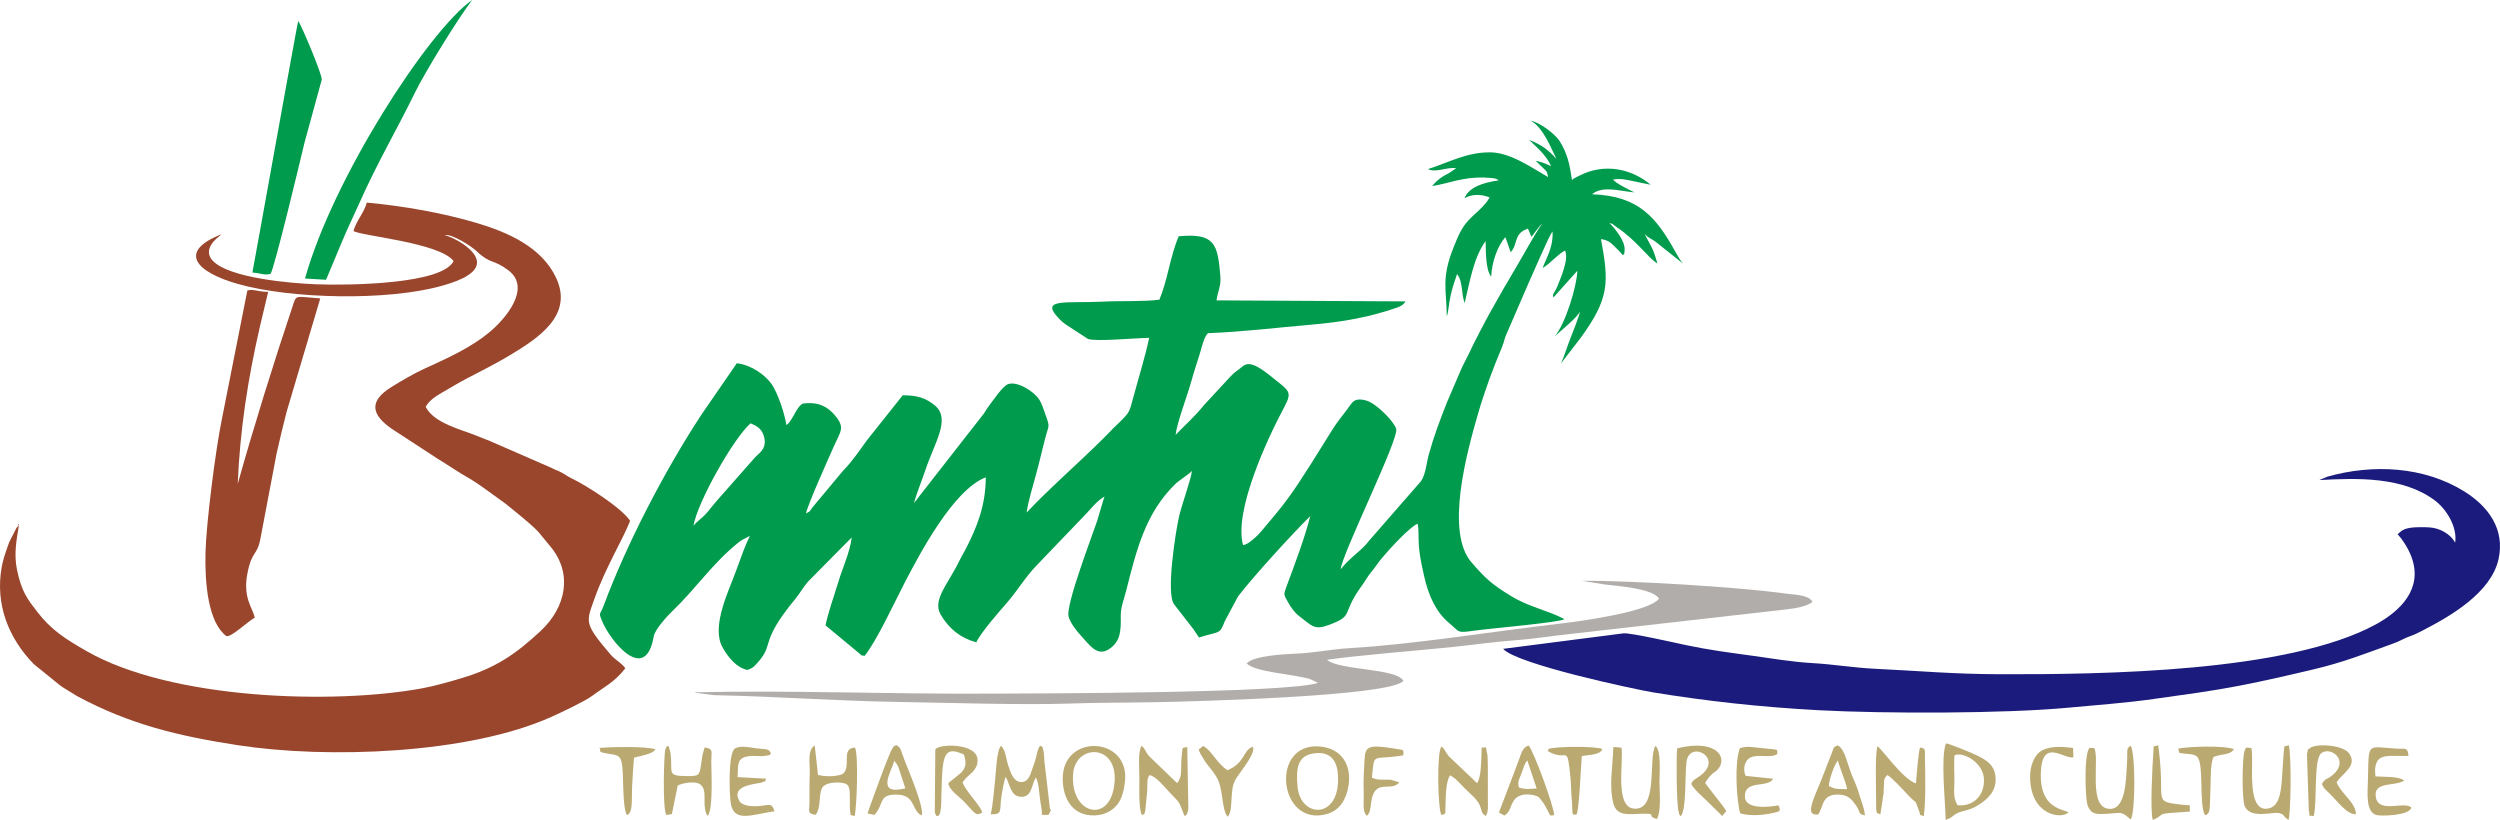 <?xml version="1.0" encoding="UTF-8"?>
<!DOCTYPE svg PUBLIC "-//W3C//DTD SVG 1.1//EN" "http://www.w3.org/Graphics/SVG/1.1/DTD/svg11.dtd">
<!-- Creator: CorelDRAW -->
<svg xmlns="http://www.w3.org/2000/svg" xml:space="preserve" width="274.324mm" height="89.98mm" version="1.1" style="shape-rendering:geometricPrecision; text-rendering:geometricPrecision; image-rendering:optimizeQuality; fill-rule:evenodd; clip-rule:evenodd"
viewBox="0 0 6565.96 2153.67"
 xmlns:xlink="http://www.w3.org/1999/xlink"
 xmlns:xodm="http://www.corel.com/coreldraw/odm/2003">
 <defs>
  <style type="text/css">
   <![CDATA[
    .fil0 {fill:#009B4C}
    .fil2 {fill:#1B1B7D}
    .fil1 {fill:#9A462D}
    .fil3 {fill:#B1ADAA}
    .fil4 {fill:#BAA971}
   ]]>
  </style>
 </defs>
 <g id="Layer_x0020_1">
  <path class="fil0" d="M4149.69 816.95c-0.71,9.95 -19.09,56.53 -24.6,70.11 -9.11,22.46 -15.93,47.51 -25.64,67.66l51.32 -66.5c76.58,-104.69 75.22,-146.31 54.04,-260.22 15.86,2.13 24.09,7.62 33.5,17.15 7.03,7.11 16.91,16.05 24.07,25.38 4.3,-6.33 3.57,-1.53 4.51,-13.1 2.02,-24.78 -25.6,-57.16 -39.87,-72.16 13.18,4.25 8.95,4.53 18.68,11.04 53.22,35.57 80.78,79.08 107.4,95.96 -2.81,-7.9 -7.91,-29.28 -15.16,-42.65l-18.62 -35.13c10.01,10.48 15.24,11.06 26.71,18.77l74.41 59.06c-7.91,-8.95 -14.24,-20.28 -19.83,-30.36 -50.04,-90.3 -96.06,-147.73 -219.37,-151.76 27.61,-23.26 72.71,-8.4 111.39,-4.88 -11.22,-5.83 -51.08,-24.61 -55.92,-33.88 21.5,-3.5 35.45,0.94 51.4,4.01 14.89,2.87 28.62,6.46 47.1,9.72 -49.46,-41.92 -121.41,-57.78 -186.99,-23.84 -6.17,3.2 -14.77,6.64 -19.59,11.37 -5.58,-38.73 -11.77,-69.68 -32.28,-101.87 -12.49,-19.6 -52.88,-49.63 -75.97,-53.87 33.02,18.53 52.43,70.55 67.45,100.42 -23.16,-25.6 -38.8,-36.7 -72.11,-50.17 22.64,21.56 45.91,41.42 58.14,69.27 -8.58,-3.27 -21.13,-10.96 -40.52,-13.95l20.76 19.9c10.02,9.92 8.43,6.63 11.87,22.72 -40.45,-22.96 -98.47,-64.82 -152.43,-65.07 -61.89,-0.28 -108.11,26.55 -163.11,44.01 20.9,10.72 49.4,-6.14 74.01,-2.27l-19.44 13.17c-17.26,8.12 -32.96,19.81 -43.42,33.69 47.43,-7.74 79.22,-24.03 136.89,-22.39 5.57,0.16 21.77,1.42 21.87,1.44 11.41,2.13 7.28,0.85 16.12,5.93 -40.97,5.9 -78.91,17.68 -90.01,47.13 19.36,-11.88 45,-10.98 65.85,-2.22 -12.05,22.69 -37.9,41.22 -55.01,59.53 -19.82,21.22 -28.04,43.03 -38.85,69.6 -34.16,83.93 -18.99,113.49 -18.66,182.63 4.4,-8.59 5.07,-32.81 10.11,-54.28 5.16,-21.89 10.81,-39.21 16.83,-56.2 15.74,18.34 10.53,50.21 20.01,76.19 13.02,-52.65 22.74,-118.5 55.05,-162.92 0.87,23.2 -0.64,74.63 14.6,93.51 2,-38.8 16.33,-80.1 37.34,-103.9l13.96 39.65c20.37,-22.36 6.43,-48.77 45.36,-61.95l9.17 21.69c6.14,-7.25 21.08,-29.33 28.12,-35.13 -25.09,37.23 -44.67,75.03 -67.19,112.89 -45.58,76.64 -89.68,153.6 -127.79,234.05 -5.08,10.72 -10.6,20.15 -15.57,30.75l-39.92 93.04c-17.49,44.49 -34.15,88.32 -47.22,135.74 -6.83,24.78 -7.61,51.45 -20.84,70.65l-135.78 155.64c-4.62,5.15 -4.38,5.94 -9.47,11.35 -20.59,21.85 -47.12,39.69 -65.34,64.24 1.77,-37.79 155.19,-345.69 145.66,-369.5 -9.09,-22.74 -43.18,-54.44 -63.23,-66.82 -7.97,-4.92 -18.59,-9.57 -31.97,-9.78 -13.41,-0.21 -18.92,5.53 -26.35,15.92 -7.04,9.84 -11.31,15.69 -17.83,24.01 -13.76,17.54 -23.16,30.49 -35.72,51.46l-49.77 79.52c-51.28,80.88 -66.94,101.71 -128.8,174.46 -8.23,9.68 -12.59,14.1 -20.82,20.81 -9.63,7.86 -15.22,13.5 -27.65,16.36 -24.47,-89.01 62.18,-276.63 108.78,-363.73 22.01,-41.13 10.87,-41.94 -33.37,-78.09 -63.66,-52.03 -69.98,-31.13 -85.91,-20.36 -15.74,10.66 -22.87,19.6 -34.44,32.08l-58.19 62.8c-23.3,29.59 -51.92,54.13 -74,77.71 2.63,-28.92 31.77,-106.39 41.02,-139.9 6.56,-23.77 14.35,-46.75 21.55,-70.31 7.8,-25.5 11.67,-45.44 22.15,-56.94 93.63,-3.65 176.38,-14.17 272.15,-22.41 79.41,-6.84 151.83,-19.07 225.98,-45.26 17.31,-6.12 20.86,-15.84 20.88,-15.83l-496.29 -2.67c3.49,-24.71 12.29,-37.63 10.17,-62.99 -7.16,-85.63 -14.48,-114.16 -109.43,-105.36 -22.85,53.52 -28.8,114.23 -50.74,166.55 -43.65,5.6 -101.27,2.65 -146.06,5.02 -95.45,5.03 -166.36,-9.44 -121.65,40.34 7.81,8.7 15.69,15.94 24.59,21.58l55.29 36.01c18.18,7.91 127.37,-2.43 160.96,-2.71 -10.66,50.65 -26.43,99.8 -41.24,154.93 -11.2,41.71 -10.42,40.16 -34.61,64.88 -9.74,9.95 -16.36,14.84 -25.12,24.72l-22.89 23.07c-59.12,58.72 -147.5,136.56 -197.88,191.28 2.75,-24.82 17.42,-74.07 25.1,-101.93 9.7,-35.15 15.72,-63.85 25.36,-99.66 7.37,-27.41 10.78,-23.2 -0.03,-52.79 -6.13,-16.83 -10,-31.29 -18.35,-43.81 -13.09,-19.61 -55.48,-47.43 -80.5,-39.28 -14.57,4.75 -39.32,42.96 -50.75,57.47 -6.36,8.08 -7.85,12.11 -13.08,19.78l-169.85 217.45c-5.95,8.16 -8.15,11.06 -14.04,17.83 8.43,-29.35 20.12,-56.86 29.78,-85.61 24.86,-73.96 67.01,-134.45 26.44,-169.74 -22.54,-19.6 -47.21,-28.15 -85.66,-27.74l-94.41 118.86c-19.47,26.56 -39.04,56.25 -62.19,79.26l-79.45 95.23c-10.48,13.66 -4.44,9.59 -17.9,16.98 3.75,-21.58 60.63,-148.04 73.72,-177.52 17.39,-39.18 30.07,-47.96 1.02,-81.59 -17.81,-20.63 -41.53,-34.95 -82.99,-29.43 -17.83,8.54 -26.81,46.46 -43.35,56.36 -4.1,-29.3 -22.92,-85.32 -38.66,-107.49 -16.86,-23.74 -52.27,-50.13 -91.44,-54.83l-91.39 132.75c-95.04,143.75 -197.91,341 -258.22,503.68 -9.48,25.59 -14.51,16.26 -3.7,41.94 22.15,52.57 113.4,165.08 135.08,39.01 3.17,-18.48 35.66,-53.6 49.53,-66.9 60.29,-57.84 104.86,-124.5 171.18,-178.27 0.93,-0.75 3.76,-2.86 4.74,-3.6 0.73,-0.54 1.72,-1.25 2.45,-1.79 0.75,-0.53 1.74,-1.25 2.49,-1.78l22.15 -11.72c-12.92,26.23 -24.68,59.83 -35.67,90.29 -18.78,52.06 -67,147.58 -36.23,202.32 15.73,28 36.42,53.02 65.39,59.66 14.96,-5.89 14.86,-6.41 24.72,-17.01 48.36,-51.99 3.99,-52.03 100.99,-169.51 12.73,-15.42 19.93,-29.87 33.66,-45.71l114.52 -115.83c-4.29,38.05 -23.78,78.89 -35.09,116.8 -12.47,41.8 -24.95,73.79 -33.7,114.01l88.3 73.3c11.18,7.69 -3.93,3.62 14.56,6.77 32.47,-40.77 77.76,-139.57 104.86,-191.66 39.78,-76.45 128.11,-244.6 213.26,-277.18 -0.36,73.27 -22.2,129.95 -54.33,191.31 -4.99,9.55 -9.8,17.05 -14.51,26.86 -29.39,61.11 -72.19,103.62 -49.86,142 21.96,37.75 52.11,61.75 93.75,73.27 11.97,-25.95 60.01,-80.48 80.28,-103.72 28.42,-32.58 48.52,-68.07 79.3,-99.54l124.22 -129.54c16.19,-16 32.67,-39.41 53.06,-50.08 -1.71,2.42 -15.44,51.97 -19.22,63.26 -14.95,44.58 -82.62,220.53 -75.34,251.36 4,16.91 21.82,39.1 32.79,50.99 21.74,23.55 42.06,55.06 72.52,35.69 31.52,-20.03 32.36,-47.9 31.8,-88.32 -0.31,-22.81 8.6,-43.53 14.22,-65.73 26.93,-106.33 50.26,-203.01 128.32,-279.51 11.42,-11.2 37.13,-26.47 44.58,-35.25 -3.13,23.63 -26.1,86.88 -33.44,117.43 -8.94,37.23 -35.61,204.23 -13.63,233.01l49.33 63.51c4.5,5.98 4.2,5.99 8.39,12.3l7.81 11.45c54.44,-17.58 53.72,-6.25 67.68,-42.95l34.79 -64.99c38.46,-50.57 145.17,-167.32 189.68,-210.95 -15.19,59.14 -38.17,119.55 -61.23,181.75 -9.09,24.52 -9.67,22.7 3.67,45.93 7.27,12.68 15.94,25.29 27.82,34.52 36.47,28.37 41.58,37.66 80.3,23.02 66.29,-25.06 29.09,-26.28 85.03,-102.7 9.88,-13.49 13.8,-22.7 25.6,-36.84 10.24,-12.25 14.63,-20.59 27.08,-35.55 18.43,-22.15 74.18,-83.21 93.94,-90.1 3.92,23.4 0.29,42.14 4.83,75.4 3.04,22.22 6.03,35.77 12.13,62.99 11.29,50.35 30.95,93.43 64.88,121.93 30.63,25.72 20.23,26.97 68.1,20.32 39.41,-5.47 220.58,-21.09 235.58,-29.92 -41.8,-22.66 -92.39,-31.64 -138.79,-59.8 -53.28,-32.32 -68.99,-47.35 -105.75,-89.79 -69.28,-79.98 -12.1,-288.46 17.61,-390.67 17.61,-60.58 39.01,-117.89 62.78,-174.35 5.31,-12.61 6.41,-23 11.77,-34.27l59.08 -136.52c9.89,-20.56 52.95,-123.43 61.89,-132.81 2.07,41.32 -15.05,66.35 -26.15,95.95l5.88 -3.82c16.88,-11.33 35.66,-33.49 53.12,-42.06 10.5,22.56 -11.31,71.27 -20.58,94.77 -5.64,14.3 -15.33,22 -9.54,28l62.37 -69.73c-1.23,41.72 -31.72,139.58 -59.15,172.11 14.49,-13.58 63,-52.39 66.13,-66.2zm-2328.37 564.09c9.92,-61.31 105.21,-230.47 150.03,-269.28 15.06,6.66 27.58,13.01 33.65,30.04 12.69,35.52 -11.42,48 -21.78,59.23l-101.44 115.08c-12.61,14.56 -18.24,22.99 -28.32,34.01 -11.58,12.64 -22.78,18.7 -32.14,30.92z"/>
  <path class="fil1" d="M1286.41 1158.16c-11.13,-4.12 -22.73,-9.05 -35.53,-14.16 -40.36,-16.11 -111.78,-32.94 -132.83,-75.52 10.02,-18.73 31.28,-30.68 50,-41.51 17.92,-10.37 36.24,-21.5 55.81,-31.76 38.25,-20.05 78.95,-40.4 113.34,-61.06 75.27,-45.22 169.25,-104.9 123.74,-203.65 -37.49,-81.36 -127.05,-120.62 -209.65,-145.07 -86.54,-25.6 -188.93,-44.29 -288.01,-53.35 -6.49,25.8 -27.58,47.72 -34.91,74.45 15.5,12.75 225.61,30.12 262.89,79.07 -29.02,61.11 -275.98,64.36 -360.75,61.06 -63.57,-2.47 -229.95,-15.69 -272.58,-62.77 -10.47,-11.57 -12.8,-25.97 -3.04,-41.44 8.89,-14.13 17.28,-17.8 26.57,-27.09 -114.97,45.03 -68.22,99.07 44.05,130.61 140.75,39.54 392.37,44.43 533.35,5.1 28.22,-7.87 93.71,-26.97 93.99,-61.38 0.28,-35.49 -67.41,-69.18 -85.18,-71.79 17.28,-5.59 70.51,28.69 84.35,41.98 36.24,34.81 43.71,19.95 83.34,50.19 61.61,47.01 -8.75,128.34 -50.5,162.92 -48.55,40.21 -108.47,67.19 -170.72,95.6 -27.39,12.49 -60.68,32.14 -85.58,47.49 -60.95,37.59 -52.95,72.81 -0.73,109.44l120.94 78.89c26.88,16.3 54.81,35.77 82.11,51.12 11.92,6.71 29.98,19 40.14,26.39l55.56 40.13c19.73,15.87 75.16,59.76 89.25,77.16l28.37 34.44c62.03,72.81 41.47,162.44 -24.42,223.59 -63.37,58.8 -115.95,96.73 -208.87,124.28 -29.64,8.78 -68.36,20.04 -101.93,26.22 -234.09,43.15 -659.75,29.75 -881.93,-97.87 -54.64,-31.38 -91.98,-54.5 -129.51,-103.3 -25.44,-33.07 -41,-52.66 -52.84,-109.84 -8.63,-41.62 -1.42,-77.8 4.86,-116.93l-4.52 4.63c-0.53,0.67 -1.46,1.69 -2.02,2.45l-18.35 36.01c-0.39,0.91 -0.83,2.01 -1.2,2.95l-3.32 9.28c-6.82,19.34 -12.64,36.51 -15.92,55.4 -16.53,95.07 16.33,183.65 84.58,253.73l68.96 55.8c0.73,0.52 1.74,1.23 2.47,1.75 1.01,0.72 3.95,2.78 4.96,3.49l38.63 23.72c138,73.81 264.54,104.02 421.17,128.2 234.3,36.17 606.82,23.35 824.17,-74.91 22.98,-10.38 87.06,-40.38 106.88,-55.29 31.19,-23.46 57.65,-34.95 86.31,-71.87 -10.35,-14.78 -25.99,-21.13 -38.64,-35.94 -71.01,-83.05 -64,-85.26 -42.76,-145.81 28.63,-81.62 75.05,-156.89 93.93,-205.3 -21.43,-34 -116.48,-94.17 -154.25,-112.03 -11.51,-5.44 -17.73,-11.48 -31.71,-18.04 -7.42,-3.49 -13.04,-5.07 -20,-8.99l-162.51 -70.89zm-1237.01 219.57c0,-0.58 -0.92,-1.71 -1.24,-1.23 -3.92,5.86 1.65,1.63 1.75,1.72 0.02,0.02 -0.51,-0.25 -0.51,-0.49zm531.19 -767.04c-0.71,0.54 1.99,1.39 2.22,1.55l-2.22 -1.55z"/>
  <path class="fil2" d="M4759.68 1741.49c-53.42,-2.93 -111.08,-12.94 -158.55,-19.44 -58.36,-7.99 -114.01,-15.19 -172.24,-27.6 -26.3,-5.61 -144.18,-32.29 -164.36,-31.17l-316.77 40.8c35.31,40.5 349.54,107.12 394.46,114.45 134.63,21.96 276.57,38.37 435.91,46.85 170.46,9.07 485.25,9.18 655.3,-6.84 76.12,-7.17 147.69,-12.1 222.74,-22.72 76.82,-10.87 151.25,-20.52 223.17,-34.46 72.26,-14.01 139.23,-29.62 199.39,-43.96 75.76,-18.07 129.08,-39.24 200,-64.76l17.81 -6.76c8.08,-3.63 14.84,-7.41 22.77,-10.81l24.07 -9.53c4.96,-2.21 13.4,-6.51 19.16,-9.49 73.32,-37.77 180.43,-99.34 199.74,-188.15 16.93,-77.84 -26.6,-137.61 -89.73,-177 -105.91,-66.09 -240.61,-72.79 -359.91,-39.03l-21.57 9.02c101.32,-5.77 220.81,-8.93 303.8,53.49 30.46,22.92 59.26,69.1 53.38,110.75 -12.38,-22.67 -39.87,-37.75 -65.68,-39.85 -12.8,-1.04 -40.44,-1.19 -52.48,0.91 -18.06,3.14 -23.16,7.69 -32.91,17.18 14.06,14.95 28.74,38.91 36.35,59.54 30.72,83.23 -28.88,141.86 -94.78,177.53 -230.66,124.86 -713.06,130.93 -983.84,130.33 -125.73,-0.28 -207.03,-8.41 -328.56,-14.25 -59.76,-2.87 -110.09,-11.9 -166.69,-15.02z"/>
  <path class="fil3" d="M4214.32 1534.97c37.13,4.72 125.13,10.17 142.96,37.07 -24.89,34.8 -204.36,59.43 -263.43,66.24 -175.08,20.17 -377.6,53.92 -550.35,64.03 -43.62,2.56 -92.17,12.14 -134.89,14.14 -32.97,1.54 -117.56,5.35 -134.34,26.22 23.23,22.87 120.82,27.34 166.4,40.79l21.13 10.08c-83.21,27.47 -754.28,27.63 -849.56,28.17 -290.45,1.63 -527.79,-9.29 -787.69,-3.5 0.99,0.54 2.35,1.13 3.06,1.42l47.65 6.07c164.12,3.33 316.3,15.12 487.32,17.92 132.15,2.15 323.97,8.48 449.56,4.04 68.21,-2.42 159.18,-2.18 228.55,-3.53 82.66,-1.62 609.52,-14.89 645.09,-55.66 -14.95,-33.66 -170.83,-27.7 -200.28,-55.71 79.1,-11.55 238.9,-24.28 327.3,-33.23 50.67,-5.13 104.13,-13.29 160.28,-17.44 59.45,-4.39 99.8,-11.8 154.78,-17.51l561.87 -63.9c17.5,-1.97 56.27,-6.78 70.56,-20.29 -10.87,-18.44 -45.62,-18.08 -67.43,-21.12 -130.55,-18.19 -411.17,-34.46 -538.41,-34.04l59.85 9.77z"/>
  <path class="fil1" d="M624.37 1270.92c5.8,-142.01 26.88,-276.9 58.32,-413.44l21.62 -90.88c-26.67,-0.11 -39.69,-8.24 -54.68,-3.65l-66.49 335.87c-17.01,81.16 -41.66,277.1 -43.45,352.52 -1.93,81.15 6.97,183.13 54.7,219.2 12.51,3.95 51.07,-34.16 74.58,-48.37 -4.52,-24.69 -31.65,-51.09 -19.35,-115.24 12.44,-64.87 25.91,-42.91 35.49,-98.04l41.04 -216.33c8.3,-38.06 17.37,-74.04 26.64,-111.1l88.35 -297.72c-69.04,-4.84 -61.92,-11.33 -73.24,22.42 -49.27,146.84 -101.54,315.1 -143.52,464.76z"/>
  <path class="fil0" d="M801.11 731.51l55.24 3.29c13.24,-32.19 29.44,-69.98 42.75,-102.16 13.4,-32.43 30.69,-67.78 45.2,-100.35 47.59,-106.82 97.23,-190.16 146.31,-290.57 25.47,-52.09 110.71,-190.94 149.41,-241.71 -114.36,79.7 -366.61,469.88 -438.9,731.51zm-138.24 -15.63c19.13,0.72 33.73,8.52 47.84,3.15 10.12,-14.97 77.99,-297.63 88.9,-343.82l45.47 -166.17c1.49,-12 -51.6,-139.23 -61.86,-154.12 -1.72,2.1 -108.84,600.49 -120.35,660.95z"/>
  <path class="fil4" d="M2727.6 1965.94c-0.43,0.84 -0.95,1.97 -1.34,2.9 -0.4,0.98 -0.73,2.12 -1.08,3.17 -1.04,3.01 -2.5,10.69 -3.26,13.76 -3.24,13.27 -4.64,16.9 -8.82,28.12 -6.23,16.68 -10.24,42.37 -33.49,39.8 -18.16,-2.01 -25.22,-24 -31.56,-43.16 -7.05,-21.26 -6.2,-39.49 -19.15,-51.78 -11.8,13.04 -13.23,72.73 -15.29,89.48 -3.39,27.6 -5.75,66.44 -11.57,90.36 30.77,0.62 23.21,-8.14 27.43,-41.57 1.4,-11.15 7.87,-49.95 11.92,-56.72 11.78,20.85 12.55,49.46 37.66,52.2 31.51,3.43 29.21,-29.93 41.41,-50.58 7.74,14.01 8.28,37.16 10.23,49.97 1.42,9.34 2.98,23.23 4.47,30.81 4.38,22.37 -6.94,16.63 18.6,17.42 10.65,-17.83 3.96,-14.74 3.96,-14.76l-14.73 -126.18c-0.71,-7.93 -0.51,-16.04 -1.73,-23.5 -2.93,-17.9 -5.59,-14.86 -8.32,-17.02 -6.19,5.43 -1.38,-0.6 -5.35,7.27zm3003.89 147.64c-82.18,-9.66 -42.02,-4.61 -63.22,-156.25 -16.52,5.46 -10.93,-2.45 -12.55,17.06 -2.83,33.93 -9.08,160.78 -1.49,179.28 41,-18.46 -5.17,-15.34 97.42,-22.2 -3,-21.84 8.46,-14.53 -20.17,-17.89zm-1523.01 -146.18c-14.87,-7.91 -123.87,-7.84 -142.74,0 6.88,8.08 -12.41,0.44 9.89,10.56 42.29,19.21 40.03,-23.77 49.17,65.96 1.5,14.71 1.52,37.2 3.33,56.58 3.26,34.72 -2.78,41.33 11.96,38.8 6.95,-1.86 12.38,-133.14 14.29,-153.46 14.89,-3.72 47.67,-1.65 54.1,-18.44zm1224.08 166.47c-10.27,-8.85 -74.29,-7.54 -72.7,-100.02 1.68,-97.88 58.2,-40.72 85.55,-44.5l-0.69 -24.98c-25.48,-2.99 -54.79,-5.94 -79.04,5.21 -21.43,9.84 -34.55,39.9 -33.89,72.69 2,99.71 81.37,109.73 100.77,91.6zm-3711.03 -165.95c-25.55,-8.23 -116.96,-6.4 -147.59,-3.51 8.08,7.88 -10.06,9.89 23.7,15.15 30.5,4.75 35.76,3.85 38.13,53.5 1.32,27.69 0.62,93.72 10.96,107.66 16.41,-5.84 11.69,-42.33 13.55,-77.8 1.25,-23.77 2.68,-46.34 4.86,-72.93 16.19,-5 49.29,-9.1 56.38,-22.07zm4145.56 -0.42c-25.7,-9.83 -114.49,-7.28 -146.47,-1.42 6.09,16.07 -3.68,9.79 22.06,13.73 11.27,1.73 16.74,0.1 26.41,6.39 20.91,13.62 5.08,126.45 22.21,154.8 16.14,-3.67 11.7,-22.24 14.14,-69.35 1.19,-22.96 -0.73,-64.16 7.97,-83.44 16.68,-8.25 44.77,-4.14 53.69,-20.72zm-2181.61 16.3c1.47,-14.76 1.19,-13.87 -13.43,-16.22 -76.45,-12.29 -86.61,-10.76 -88.4,28.77 -1.18,26.2 -3.17,54.16 -2.22,79.45 1.31,35.06 -4.5,54.64 8.83,66.78 9.1,-9.33 8.76,-19.78 10.87,-35.29 8.96,-65.87 52.19,-25.4 74.08,-52.48l-21.41 -6.66c-19.11,-2.03 -32.84,3.07 -50.77,-5.83 7.87,-69.13 -2.46,-44.43 82.44,-58.51zm-461.45 161.32c11.13,-10.48 9.46,-40.2 10.9,-54.79 2.19,-22.17 2.16,-31.33 13.49,-48.52 15.39,-23.32 49.55,-63.66 42.2,-80.36 -25.34,6.48 -19.9,42.3 -66.58,61.38 -28.63,-17.7 -39.97,-50.47 -64.36,-63.83 -13.33,14.38 -14.1,2.65 -6.91,20.73 0.31,0.8 10.94,18.16 12.86,20.97 9.73,14.18 17.7,20.86 28.5,38.4 20.33,33.05 12.84,83.49 29.91,106.01zm787.28 -147.97l24.59 73.67c-19.54,1.41 -32.4,2.77 -46.73,-2.82 -3.89,-15.48 0.64,-20.95 6.72,-36.31 4.95,-12.49 7.74,-26.52 15.42,-34.53zm-59.9 144.8c16.7,-11.86 13.47,-22.34 24.31,-39.04 15.54,-23.94 54.52,-17.14 66.39,-8.77l12.57 16.37c24.37,41.89 10.28,28.9 27.19,30.96 0.28,-22.19 -54.84,-170.98 -67.11,-183.41 -17.18,4.72 -19.6,22.79 -26.64,40.74l-51.38 135.31 14.68 7.83zm633.49 -104.23c-9.34,-18.5 -1.99,-44.4 16.72,-49.98 22.14,-6.6 51.44,3.93 66.7,-7.86 -4.15,-12.78 12.71,-9.72 -42.46,-15.1 -24.11,-2.35 -35.76,-6.16 -56.2,0.3 -14.65,37.05 -9.21,134.95 0.68,171.02 31.05,9.18 70.56,4.2 102.12,-5.01 2.44,-5.89 3.28,-5.33 -1.57,-16.05 -23.37,4.65 -86.81,11.9 -88.14,-22.06 -1.82,-46.6 59.08,-21.91 74.43,-47.62l-72.28 -7.65zm-2647.66 3.26c2,-27.43 -3.26,-46.03 20.72,-53.23 17.53,-5.26 39.27,0.49 54.85,-3.17 1.32,-0.31 17.05,-0.46 9.39,-10.91 -5.9,-8.04 -18.75,-5.96 -35.88,-8.28 -19.1,-2.6 -40.55,-8.19 -56.58,0.55 -17.29,15.01 -14.41,112.82 -10.81,141.19 7.01,55.14 55.44,32.1 115.28,23.51 -7.63,-23.18 -12.69,-15.96 -41.48,-13.57 -15.01,1.25 -42.33,0.54 -50.38,-12.76 -22.53,-37.18 28.98,-43.6 47.13,-46.99 4.71,-0.88 9.42,-1.31 13.87,-3.28 10.98,-4.87 3.81,2.4 8.64,-9l-74.75 -4.04zm4302.06 -30.35c7.5,-33.15 38.53,-23.75 86.26,-25.35 -1.43,-23.92 -9.53,-17.71 -30.97,-19.03 -80.13,-4.92 -72.8,-18.89 -75.44,80.22 -1.04,38.99 -6.3,86.78 23.28,94.38 9.48,2.43 83.67,2.37 90.69,-19.47 -16.17,-18.84 -84.89,16.3 -93.06,-26.68 -8.48,-44.49 51.91,-27.83 74.39,-45.15 -17.18,-11.31 -51.14,-8.56 -75.66,-10.48 -0.23,-11.81 -2.26,-16.17 0.51,-28.43zm-3861.54 59.83c-79.9,19.92 -35.61,-44.9 -29.16,-72.51l6.91 8.92c1.59,2.57 3.17,6.19 4.43,9.04l17.82 54.55zm-81.1 69.83c26.74,-29.45 8.84,-55.43 61.86,-53.18 45.84,1.95 35.48,42.07 62.3,54.72 7.55,-19.88 -35.09,-119.09 -44.17,-142.7 -13.61,-35.4 -9.5,-33.7 -22.42,-42.25 -12,6.09 -2.96,-0.74 -10.2,8.43 -9.33,11.79 -65.67,170.87 -65.7,171.01l18.32 3.98zm2506.84 -75.97c-0.63,-15.17 14.62,-57.29 23.57,-67.21 5.42,22.81 18.49,49.23 24.4,75.54 -25.02,-0.87 -29.21,1.63 -47.97,-8.33zm22.79 -106.84c-13.95,7.57 -7.52,2.06 -15.25,20.22l-26.71 68.46c-14.19,37.2 -41.4,87.44 -20.02,92.34 14.3,3.29 11.96,-0.9 18.49,-15.04 3.73,-8.08 5.08,-15.55 10.43,-22.88 9.67,-13.26 26.52,-14.28 36.85,-13.64 19.72,1.22 28.67,7.8 39,20.79 21.15,26.63 7.56,28.9 28.72,33.86 -0.54,-17.64 -9.47,-37.16 -13.99,-52.65 -5.62,-19.27 -9.12,-27.95 -17.03,-45.64 -15.23,-34.05 -20.01,-75.78 -40.5,-85.83zm-2981.34 25.29c-1.15,6.49 -1.77,11.4 -2.63,17.85 -5.01,37.1 -5.41,37.67 -37.18,37.7 -57.55,0.05 -36.68,-9.85 -44.53,-62.78l-4.05 -13.73c-0.19,-1.72 -0.9,-2.15 -1.6,-3.06 -7.7,5.97 -2.07,-3.85 -7.48,9.87 -3.79,9.58 -7.82,157.19 2.63,171.75l14.45 -2.25 15.43 -75c12.64,-6.91 47.72,-13.1 60.08,-2.24 18.31,15.28 4.71,47.16 14.19,73.99 2.56,7.25 2.36,4.93 4.73,7.68 14.13,-18.02 9.5,-109.57 9.06,-141.86 0.09,-27.43 6.6,-33.89 -17.38,-37.63l-5.72 19.71zm400.92 -19.18c-39.19,0.4 -7.91,50.83 -33.14,69.62 -17.5,7.08 -47.72,6.73 -64.4,1.96l-8.55 -77.22c-19.92,11.63 -12.49,49.85 -13.02,67.75 -0.73,23.78 -0.85,42.2 -0.83,74.88l0.01 4.16c0.02,27.25 -6.62,31.76 16.04,35.35 15.41,-18.53 7.25,-55.81 18.02,-72.03 8.32,-12.55 34.95,-14.02 48.59,-12.41 23.43,2.74 23.33,11.23 23.54,45.48 0.02,3.28 -0.15,22.99 0.13,24.69 4,23.68 -3,10.26 12.13,18.01 5.62,-17.94 10.81,-157.57 1.47,-180.23zm216.57 180.15c1.97,-2.26 6.86,1.15 9.15,-26.41 0.84,-10.07 0.45,-15.35 0.71,-23.54 3.15,-99.84 0.75,-139.9 59.34,-111.95 5.67,19.12 7.59,31.28 -7.21,47.47l-27.62 22.48c-6.95,6.25 -1.28,-1.63 -6.26,7.17 6.51,20.18 28.1,32.36 41.7,46.68 28.18,29.66 30.49,39.46 47.43,28.1 -3.65,-17.19 -45.34,-57.61 -51.5,-78.95 10.77,-16.68 21.61,-19.62 32.4,-35.11 4.53,-6.51 7.99,-15.42 6.58,-27.02 -5.2,-42.5 -105.07,-38.91 -110.63,-24.03l-1.42 161.82c1.98,14.56 6.24,12.35 7.32,13.28zm3548.79 -186.61c-14.27,6.51 -10.18,-5.77 -13.45,20.41l-5.24 76.95c-2.85,31.21 -7.84,64.43 -36.35,69.22 -60.46,10.19 -34.06,-136.76 -43.7,-159.34l-12.49 -0.91c-3.85,4.33 -1.82,0.67 -4.78,8.24 -6.64,16.98 -7.43,128.62 0.34,145.79 15.54,34.35 73.06,14.03 89.32,17.91 17.58,4.19 8.46,7.01 25.68,18.2 6.08,-18.64 8.05,-165.1 0.67,-196.46zm-415.03 1.42c-13.25,8.22 -7.68,10.12 -9.91,46.91 -2.52,41.64 -3.02,118.7 -44.13,118.99 -60.13,0.42 -27.03,-129.48 -41.66,-159.68l-12.51 -0.57c-15.46,16.49 -10.62,130.04 -6.35,146.44 7.89,30.29 26.75,28.19 54.15,26.51 37.96,-2.32 34.47,-5.99 55.29,10.84 0.55,0.45 2.14,2.82 2.54,2.06 0.4,-0.78 1.69,1.41 2.57,2.08 12.19,-17.59 12.7,-172.17 0,-193.58zm-1248.51 0.45c-19.28,33.36 7.72,165.24 -52.98,165.03 -55.33,-0.19 -30.06,-120.95 -36.07,-160.46l-21.31 -1.74c-1.27,48.35 -11.81,99.79 -0.56,146.33 6.98,28.87 27.65,31.04 52.63,29.87 78.82,-3.7 27.06,4.6 62.46,12.8 11.63,-20.79 6.77,-72.23 6.52,-96.53 -0.19,-18.9 5.65,-83.54 -10.69,-95.3zm66.59 184.7c14.99,-16.18 10.83,-103.56 14.94,-141.57 6.68,-61.7 103.4,-10 32.55,37.75 -16.22,10.92 -15.69,9.67 -20.08,19.09 8.58,15.8 26.87,30.08 40.87,44.09l40.84 40.27c10.45,-17.02 14.78,-6.22 2.68,-24.91l-38.45 -49.56c-0.51,-0.66 -1.29,-1.67 -1.78,-2.3l-7.36 -10.38c4.75,-8.35 6.81,-11.38 14.12,-19.21 6.31,-6.75 1.33,-1.88 8.41,-7.52l7.23 -5.35c32.69,-29.63 4.4,-85.71 -103.4,-58.61 -2.52,20.91 -2.17,147.31 4.2,167.9 3.14,10.13 -0.25,3.66 5.24,10.31zm-1310.52 -159.95c-4.23,37.88 3.53,53.98 -12.24,73.06l-73.4 -70.73c-9.69,-10.7 -10.37,-20.39 -20.21,-27.3 -9.72,18.22 -5.57,58.44 -5.44,83.21 0.11,20.92 -2.68,83.86 6.84,98.76 10.52,-6.11 3.93,0.91 8.52,-11.33l4.59 -45.54c2.46,-27.06 -1.86,-38.08 7.09,-48.34 18.51,5.21 36.72,29.27 52.76,46.15 26.93,28.35 23.13,20.93 35.05,52.25l2.82 6.53c0.24,-0.63 0.89,2.28 1.55,3.31 5.59,-5.42 4.27,-1.9 7.51,-11.15 2.17,-6.16 1.26,-5.18 1.84,-11.2l-2.83 -159.64c-14.73,4.76 -11.53,-3.94 -14.43,21.94zm2972.69 160.01c9.96,-33.42 -0.42,-145.92 18.92,-164.45 22.96,-21.99 79.87,17.78 28.6,58.12 -14.94,11.77 -15.32,5.27 -25.89,21.54 5.06,11.38 8.44,13.77 19.15,24.1 24.44,23.57 46.38,56.32 70.24,55.46 0.47,-30.53 -39.76,-54.89 -50.56,-83.73 12.6,-22.19 57.76,-43.83 31.86,-77.2 -14.56,-18.74 -72.38,-25.66 -98.13,-15.26 -12.21,9.55 -7.32,-0.32 -11.6,19.19l4.7 145.75c5.49,28.33 -4.25,10.39 12.72,16.48zm-1023.95 0.08c5.6,-39.49 4.16,-109.03 3.15,-151.94 -0.5,-21.47 3.25,-26.99 -12.95,-28.43 -4.89,14.1 -8.82,76.84 -10.76,94 -34.74,-10.64 -90.36,-92.11 -100.93,-97.35 -6.7,18.4 -3.69,111.24 -3.62,144.53 0.06,33.52 0.04,29.86 11.27,34.04l8.3 -55.37c2.73,-35.69 -2.19,-35.14 9.93,-47.74 9.55,4.33 41.04,38.16 51.53,49.51 30.32,32.78 17.74,8.43 31.31,43.38 6.95,17.89 -3.43,7.78 12.79,15.38zm80.54 -96.08c-0.32,-18.41 -1.18,-50.74 0.16,-64 22,-10.79 75.72,18.72 77.47,62.72 1.72,43.44 -28.78,72.8 -69.72,68.23 -12.99,-23.07 -7.45,-41.03 -7.91,-66.95zm-22.23 -95.41c-14.44,38.27 -1.32,153.94 -0.8,200.8 23.57,-7.16 17.12,-15.31 45.31,-22.71 18.25,-4.79 25.27,-6.36 41.68,-16.84 20.56,-13.14 44.5,-32.48 44.39,-66.39 -0.12,-36.75 -23.76,-50.85 -49.02,-63.16 -12.88,-6.27 -72.85,-31.13 -81.56,-31.7zm-1231.4 104.51l-74.59 -70.95c-9.21,-11.15 -9.83,-18.98 -18.96,-25.16 -13.07,13.69 -9.34,168.78 0,179.95 13.65,-4.35 9.52,-3.15 10.44,-21.82 1.12,-22.95 0,-65.93 12.47,-82.79 13.92,8.89 14.91,10.57 27.04,22.83 10.16,10.27 16.3,17.09 25.1,24.94 41.84,37.3 19.78,46.02 41.49,59.34 7.21,-12.25 5.28,-27.43 5.33,-42.71l-0.12 -91.19c-0.3,-7.93 -0.36,-17.73 -0.91,-25.47l-4.29 -21.37c-13.32,4.32 -10.52,-7.42 -11.53,19.17 -0.76,20.12 -0.99,60.48 -11.46,75.24zm-1060.98 -24.63c6.54,-83.85 131.79,-79.37 105.82,42.37 -18.64,87.32 -113.82,60.22 -105.82,-42.37zm136.38 18.42c11.29,-117.18 -165.23,-124.96 -163.68,-4.09 0.72,56.24 29.91,96.82 83.6,95.01 25.46,-0.86 47.24,-11.73 60.89,-29.91 11.15,-14.84 16.91,-37.29 19.19,-61.01zm494.09 -71.68c42.35,-6.78 62.27,15.21 65.02,55.5 8.1,118.66 -97.88,115.69 -105.96,32.6 -4.52,-46.56 -1.17,-81.37 40.94,-88.1zm92.88 84.17c8.69,-56.38 -20.39,-96.12 -71.39,-102.17 -137.34,-16.3 -113.64,213.92 15.06,176.81 32.85,-9.48 50.63,-37.69 56.33,-74.63z"/>
 </g>
</svg>
